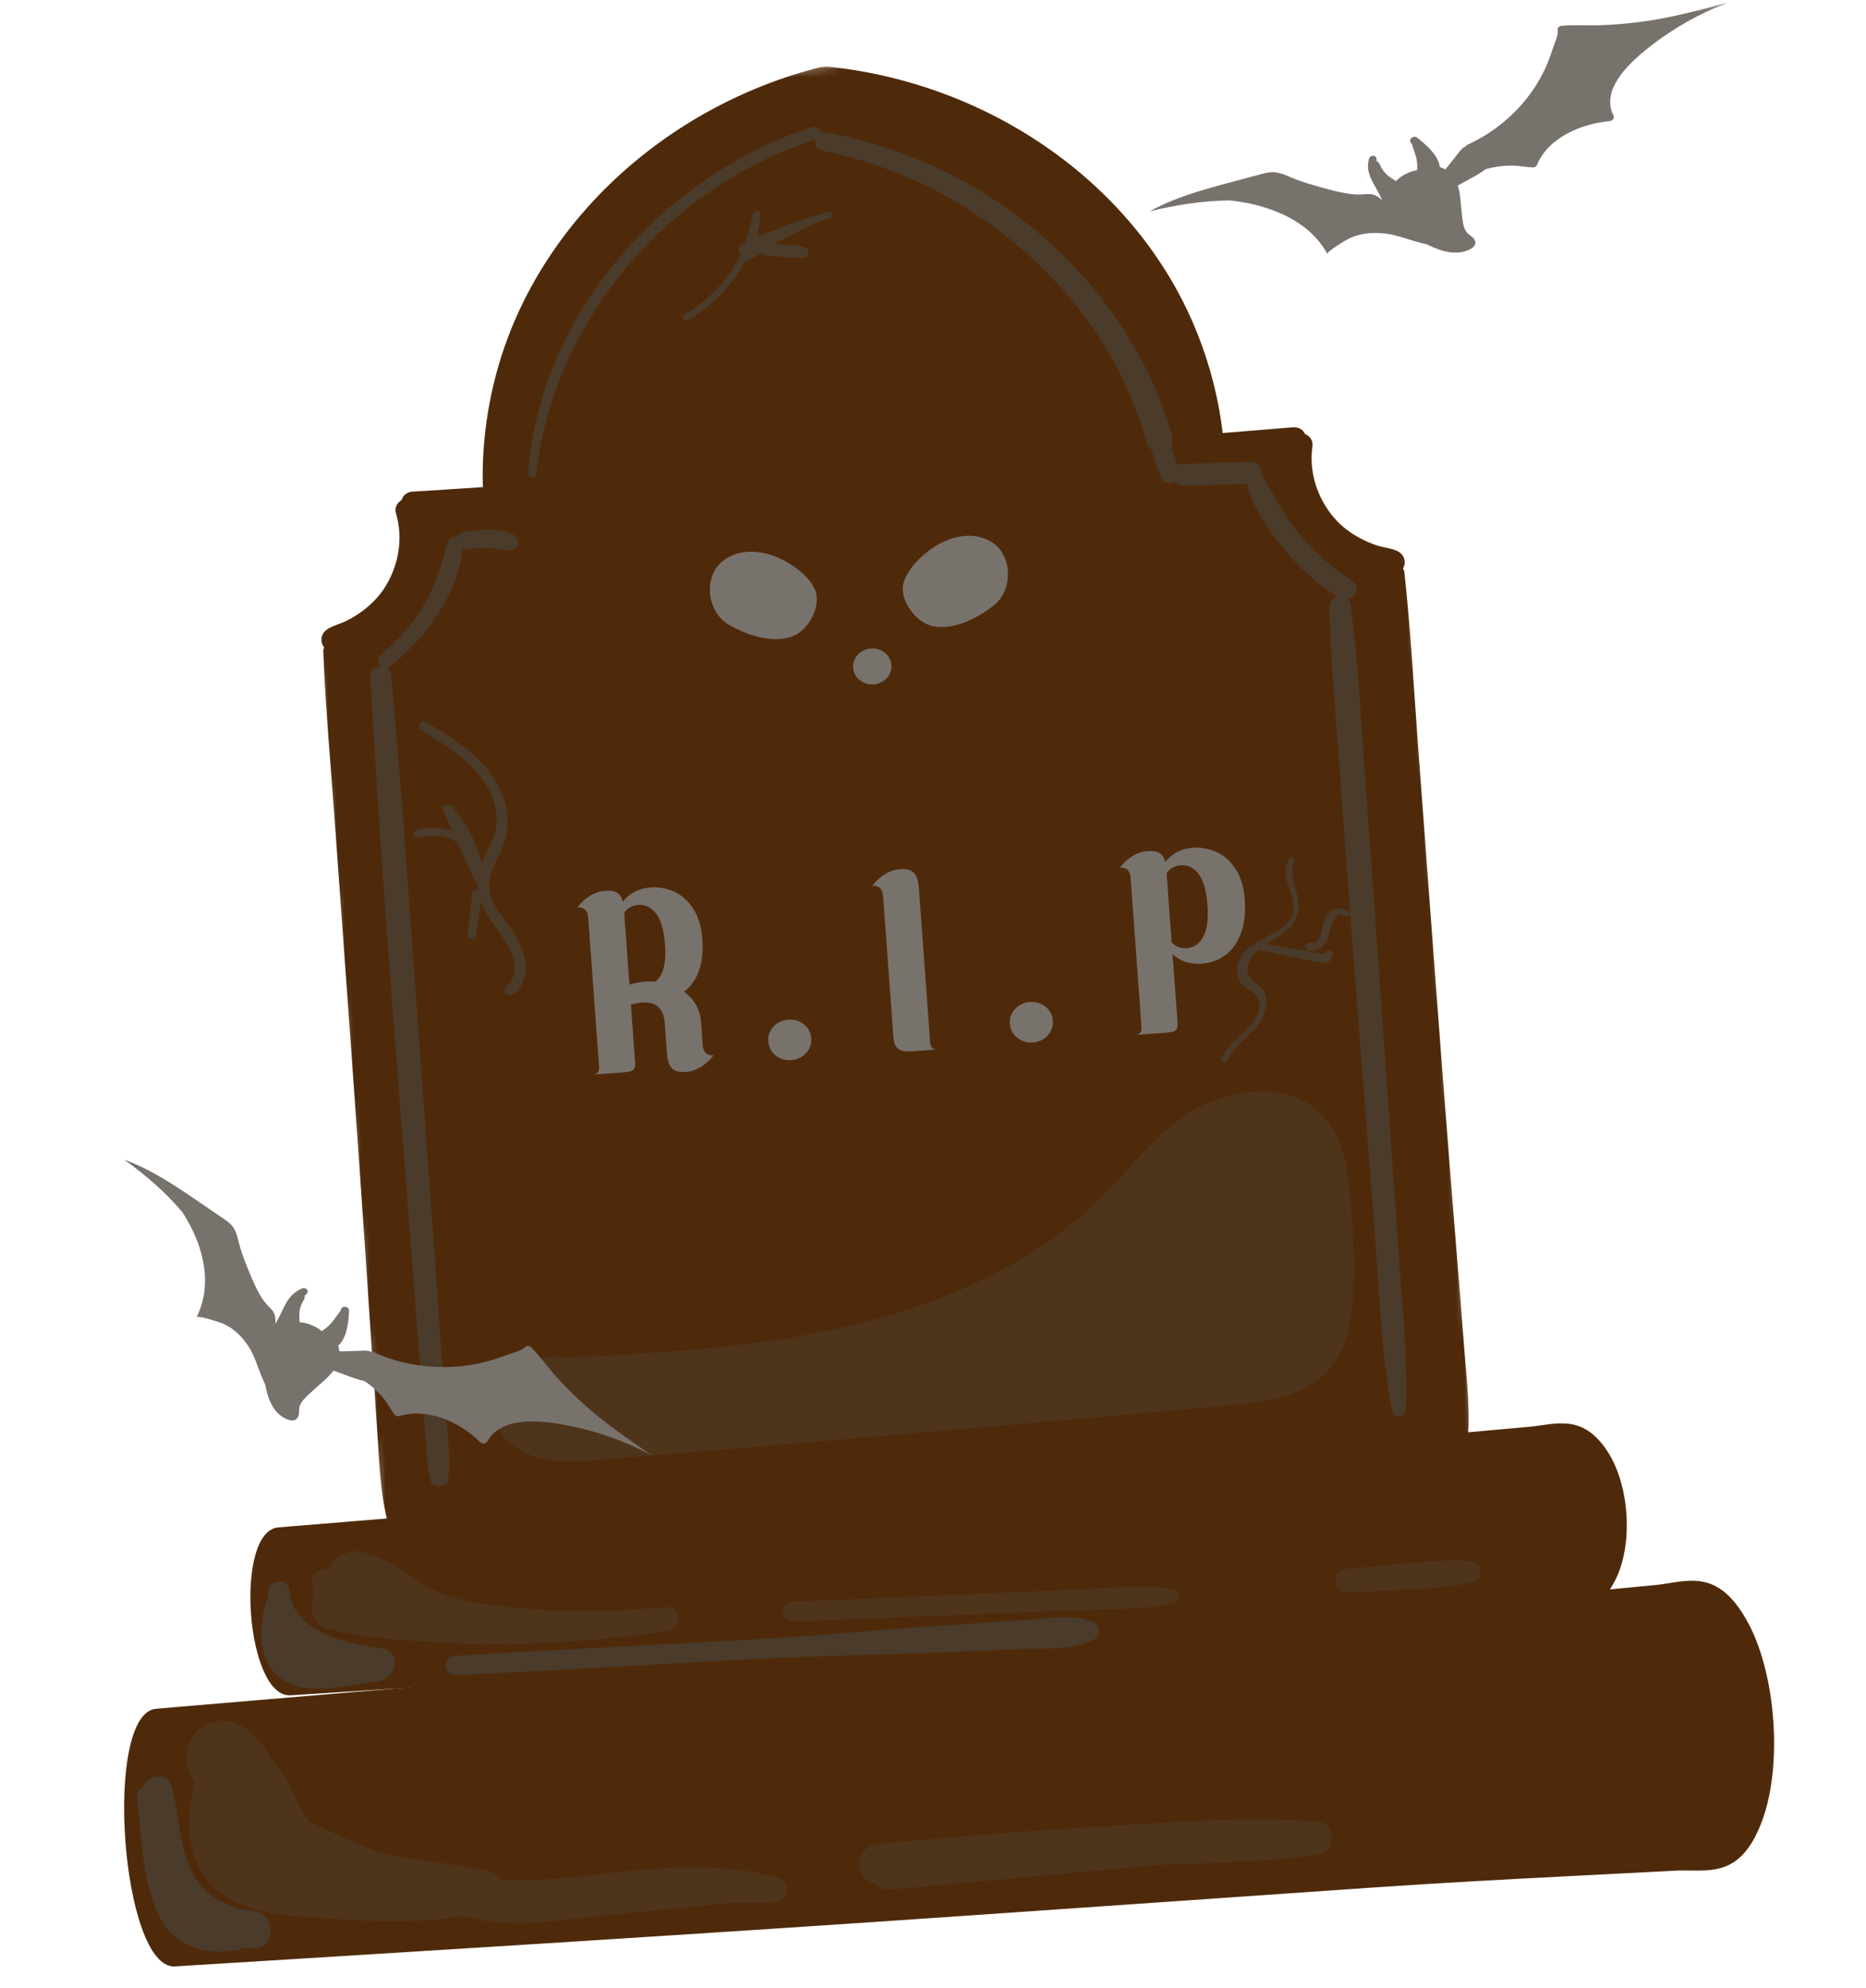 <svg width="230" height="245" viewBox="0 0 230 245" fill="none" xmlns="http://www.w3.org/2000/svg">
<mask id="mask0_163_22112" style="mask-type:luminance" maskUnits="userSpaceOnUse" x="34" y="3" width="149" height="187">
<path d="M34.012 13.086L169.207 3.2L182.089 179.352L46.893 189.238L34.012 13.086Z" fill="white"/>
</mask>
<g mask="url(#mask0_163_22112)">
<path d="M180.461 165.974C180.167 162.035 179.843 158.103 179.525 154.166C178.395 140.241 177.34 126.311 176.307 112.379L174.756 91.48C174.242 84.521 173.859 77.531 173.111 70.589C173.088 70.384 173.028 70.208 172.936 70.064C173.338 69.335 173.169 68.357 172.216 67.905C171.469 67.544 170.594 67.496 169.799 67.246C169.103 67.025 168.431 66.733 167.787 66.404C166.498 65.749 165.308 64.841 164.394 63.764C162.345 61.348 161.321 58.115 161.765 55.027C161.877 54.265 161.43 53.723 160.848 53.481C160.618 52.973 160.109 52.592 159.348 52.656C156.468 52.893 153.588 53.145 150.704 53.364C150.151 48.632 148.865 43.961 146.949 39.576C139.412 22.342 121.759 10.213 101.97 8.204C101.824 8.188 101.691 8.201 101.567 8.231C101.441 8.219 101.307 8.226 101.164 8.263C81.876 13.127 66.175 27.695 61.228 45.84C59.968 50.462 59.377 55.267 59.516 60.029C56.63 60.233 53.748 60.402 50.861 60.587C50.099 60.635 49.651 61.085 49.5 61.621C48.959 61.945 48.595 62.546 48.814 63.284C49.706 66.274 49.163 69.622 47.485 72.311C46.739 73.509 45.691 74.578 44.512 75.416C43.925 75.835 43.3 76.222 42.644 76.539C41.894 76.905 41.038 77.082 40.348 77.545C39.474 78.131 39.446 79.123 39.95 79.786C39.88 79.942 39.846 80.125 39.853 80.331C40.125 87.308 40.764 94.276 41.264 101.24L42.77 122.142C43.776 136.075 44.758 150.011 45.666 163.952C45.923 167.891 46.178 171.83 46.458 175.77C46.733 179.654 46.798 183.714 47.771 187.504C47.973 188.283 49.017 188.45 49.681 188.096C49.818 188.138 49.968 188.161 50.136 188.161C54.327 188.16 58.554 187.723 62.735 187.428C66.93 187.132 71.125 186.833 75.323 186.536C83.713 185.941 92.105 185.348 100.499 184.761C105.108 184.437 109.841 184.388 114.381 183.492C118.999 183.716 123.689 183.078 128.299 182.728C136.686 182.088 145.076 181.454 153.466 180.822C157.659 180.505 161.853 180.19 166.047 179.873C170.226 179.557 174.474 179.375 178.619 178.766C178.785 178.741 178.932 178.696 179.059 178.635C179.768 178.891 180.779 178.572 180.863 177.772C181.282 173.882 180.753 169.856 180.461 165.974Z" fill="#4F2A0A"/>
</g>
<path d="M198.105 178.815C195.032 174.16 191.749 175.538 188.531 175.828C185.075 176.141 181.616 176.451 178.16 176.764C171.245 177.387 164.329 178.003 157.407 178.53L116.615 181.636C89.173 183.723 61.744 185.98 34.314 188.231C28.808 188.683 30.306 209.28 35.827 208.926C63.293 207.163 90.759 205.405 118.212 203.479L159.022 200.617C165.947 200.132 172.879 199.734 179.811 199.347L190.208 198.762C193.445 198.58 196.878 199.481 199.246 194.415C201.317 189.984 200.798 182.894 198.105 178.815Z" fill="#4F2A0A"/>
<path d="M215.551 200.153C211.752 192.948 207.843 194.978 203.991 195.343C199.85 195.735 195.71 196.129 191.569 196.521C183.285 197.307 175.004 198.082 166.709 198.72L117.837 202.484C84.959 205.014 52.102 207.8 19.242 210.582C12.647 211.14 14.947 242.743 21.564 242.335C54.479 240.306 87.391 238.281 120.288 236.003L169.188 232.615C177.484 232.04 185.793 231.602 194.103 231.175L206.564 230.532C210.445 230.332 214.584 231.797 217.301 224.092C219.678 217.352 218.883 206.476 215.551 200.153Z" fill="#4F2A0A"/>
<path d="M46.957 203.105C42.747 202.658 35.943 200.986 35.692 196.028C35.61 194.41 33.011 194.624 33.024 196.223C33.026 196.44 33.033 196.656 33.049 196.866C32.981 196.968 32.924 197.074 32.89 197.181C31.845 200.388 31.628 204.988 34.924 207.074C38.17 209.128 43.098 207.609 46.673 207.173C48.997 206.89 49.542 203.381 46.957 203.105Z" fill="#474C4B" fill-opacity="0.5"/>
<path d="M134.7 199.879C132.032 198.823 128.892 199.478 126.066 199.664C122.865 199.877 119.667 200.09 116.469 200.303C109.695 200.751 102.938 201.402 96.162 201.83C82.8 202.671 69.42 203.198 56.057 204.084C54.445 204.194 54.621 206.489 56.228 206.421C69.608 205.85 82.967 204.92 96.344 204.305C102.941 204 109.543 203.914 116.146 203.637C119.35 203.505 122.556 203.364 125.76 203.229C128.765 203.101 132.16 203.445 134.857 202.031C135.729 201.576 135.571 200.222 134.7 199.879Z" fill="#474C4B" fill-opacity="0.5"/>
<path d="M31.434 235.533C31.436 235.528 31.439 235.522 31.441 235.517C28.139 235.257 25.145 233.646 23.701 230.778C22.076 227.552 22.12 223.536 21.148 220.096C20.619 218.22 18.141 218.762 17.566 220.25C17.11 220.555 16.804 221.037 16.888 221.65C17.537 226.466 17.481 232.428 19.97 236.813C21.923 240.249 26.406 241.217 30.215 240.071C30.513 240.099 30.811 240.119 31.113 240.131C34.014 240.248 34.05 236.039 31.434 235.533Z" fill="#474C4B" fill-opacity="0.5"/>
<path d="M81.959 198.06C74.385 198.805 66.766 198.743 59.258 197.606C55.972 197.107 53.36 196.199 50.698 194.341C48.563 192.85 46.541 191.525 43.835 191.18C43.353 191.119 42.797 191.274 42.395 191.578C41.671 191.657 41.006 192.082 40.94 192.849C40.944 192.914 40.935 192.977 40.934 193.042C40.636 193.09 40.346 193.219 40.097 193.406C39.041 193.403 38.172 194.252 38.516 195.358C38.936 196.705 37.918 197.999 38.64 199.346C39.255 200.494 40.475 200.786 41.718 201.05C46.118 201.984 50.849 202.218 55.349 202.466C64.221 202.958 73.377 202.213 82.175 201.05C84.207 200.781 84.032 197.857 81.959 198.06Z" fill="#535756" fill-opacity="0.25"/>
<path d="M144.462 195.81C140.855 195.207 137.056 195.715 133.412 195.872C129.443 196.042 125.476 196.212 121.509 196.382C113.576 196.722 105.642 197.062 97.709 197.402C96.04 197.474 96.219 199.884 97.885 199.819C105.821 199.503 113.756 199.186 121.691 198.87C125.472 198.719 129.25 198.568 133.028 198.417C136.846 198.265 140.876 198.467 144.588 197.527C145.521 197.292 145.348 195.96 144.462 195.81Z" fill="#535756" fill-opacity="0.25"/>
<path d="M95.758 231.372C88.314 229.348 80.394 230.18 72.821 231.128C69.138 231.591 65.409 231.764 61.677 231.732C61.426 231.165 60.877 230.696 59.959 230.526C55.515 229.702 51.017 229.188 46.585 228.269C46.568 228.265 46.548 228.261 46.531 228.257C46.529 228.257 46.526 228.258 46.523 228.255C43.641 227.064 40.797 225.805 37.991 224.461C36.347 222.193 35.786 219.106 33.724 217.241C32.283 214.509 30.198 212.165 27.379 212.063C25.317 211.989 23.677 213.519 23.186 215.323C22.751 216.91 23.123 218.327 23.968 219.563C22.617 225.359 23.057 231.908 29.596 234.655C33.407 236.253 38.264 236.222 42.367 236.54C47.218 236.917 51.714 236.917 56.536 236.212C56.748 236.181 56.945 236.122 57.121 236.044C57.141 236.05 57.156 236.059 57.173 236.066C62.625 237.858 68.71 236.622 74.328 236.065C77.488 235.753 80.647 235.428 83.81 235.157C85.895 234.979 88.051 234.688 90.2 234.502C91.986 234.546 93.769 234.549 95.548 234.382L95.545 234.338C97.249 234.104 97.655 231.889 95.758 231.372Z" fill="#535756" fill-opacity="0.25"/>
<path d="M162.425 224.519C153.579 223.774 144.421 224.603 135.568 225.127C126.458 225.666 117.359 226.378 108.276 227.246C105.188 227.542 105.227 231.678 107.861 232.122C108.253 232.618 108.877 232.946 109.741 232.867C118.465 232.075 127.193 231.288 135.918 230.459C138.111 230.249 140.308 230.031 142.511 229.818C149.073 229.604 155.683 229.463 162.137 228.615C164.599 228.61 164.916 224.728 162.425 224.519Z" fill="#535756" fill-opacity="0.25"/>
<path d="M180.967 192.367C176.082 192.124 170.896 192.981 166.016 193.346C164.004 193.498 164.214 196.409 166.23 196.265C171.114 195.918 176.369 196.011 181.164 195.06C181.161 195.053 181.16 195.047 181.157 195.042C182.86 194.897 182.933 192.466 180.967 192.367Z" fill="#535756" fill-opacity="0.25"/>
<path d="M166.729 71.687C164.16 69.914 161.883 67.929 159.937 65.552C158.136 63.355 157.002 60.871 155.511 58.524C155.603 57.76 155.076 56.892 154.014 56.923L145.857 57.159C145.584 57.169 145.354 57.235 145.169 57.337C144.919 56.63 144.648 55.903 144.328 55.203C144.425 54.919 144.525 54.641 144.521 54.32C144.514 53.84 144.354 53.382 144.22 52.921C143.935 51.958 143.619 51.007 143.271 50.064C142.598 48.233 141.793 46.444 140.881 44.706C139.044 41.212 136.829 37.909 134.221 34.875C129.048 28.862 122.554 23.899 115.119 20.516C110.934 18.608 106.468 17.188 101.895 16.331C101.598 16.278 101.343 16.314 101.133 16.413C101.114 15.929 100.662 15.448 100.027 15.659C85.186 20.587 73.022 32.249 67.805 46.126C66.322 50.067 65.404 54.137 65.111 58.299C65.072 58.884 66.026 59.083 66.09 58.475C67.651 44.164 76.273 30.695 89.049 22.597C92.614 20.336 96.454 18.51 100.509 17.174C100.358 17.747 100.611 18.42 101.405 18.579C116.778 21.645 130.21 31.722 137.358 44.719C138.348 46.521 139.2 48.393 139.943 50.302C140.308 51.236 140.643 52.186 140.942 53.14C141.109 53.666 141.206 54.238 141.414 54.745C141.55 55.075 141.767 55.302 141.996 55.517C142.256 56.629 142.656 57.741 143.038 58.767C143.338 59.581 144.238 59.664 144.85 59.316C145.1 59.64 145.502 59.869 146.049 59.853C148.595 59.787 151.142 59.723 153.688 59.657C154.349 62.306 156.045 64.863 157.698 66.995C159.642 69.498 162.069 71.775 164.788 73.542C164.279 73.689 163.857 74.103 163.866 74.766C163.977 81.207 164.604 87.646 165.071 94.066C165.538 100.494 165.983 106.923 166.475 113.349C167.468 126.278 168.453 139.206 169.463 152.134C170.025 159.361 170.217 166.767 171.597 173.904C171.79 174.9 173.227 174.798 173.273 173.781C173.563 167.356 172.828 160.859 172.391 154.457C171.951 148.03 171.506 141.598 171.058 135.169C170.16 122.233 169.253 109.3 168.299 96.368C167.766 89.109 167.432 81.797 166.496 74.573C166.455 74.25 166.315 74.004 166.123 73.825C167.107 73.565 167.756 72.398 166.729 71.687Z" fill="#474C4B" fill-opacity="0.5"/>
<path d="M63.279 65.907C61.656 64.997 59.002 65.233 57.221 65.562C56.782 65.641 56.485 65.895 56.328 66.202C55.847 66.072 55.288 66.262 55.13 66.892C54.47 69.52 53.758 71.977 52.363 74.376C50.983 76.749 49.141 78.883 46.954 80.651C46.397 81.102 46.541 81.812 46.955 82.163C46.287 82.165 45.615 82.598 45.657 83.409C47.028 109.261 49.279 135.077 51.203 160.893C51.47 164.495 51.752 168.096 52.03 171.694C52.172 173.532 52.313 175.373 52.455 177.211C52.592 178.997 52.633 180.788 53.112 182.523C53.382 183.498 55.124 183.371 55.249 182.367C55.635 179.266 55.053 175.979 54.84 172.875C54.616 169.657 54.395 166.438 54.17 163.217C53.725 156.777 53.251 150.342 52.789 143.904C51.861 130.951 50.928 117.999 49.995 105.047C49.471 97.767 48.886 90.492 48.206 83.223C48.17 82.805 47.956 82.518 47.67 82.346C47.796 82.318 47.926 82.257 48.056 82.156C52.528 78.623 56.317 73.312 57.021 67.762C57.128 67.772 57.248 67.771 57.38 67.749C58.313 67.589 59.248 67.497 60.194 67.548C61.1 67.597 61.963 67.86 62.869 67.833C64.032 67.797 64.13 66.388 63.279 65.907Z" fill="#474C4B" fill-opacity="0.5"/>
<path d="M166.522 148.813C166.206 145.147 165.954 140.928 163.413 137.933C158.817 132.515 150.225 134.256 145.136 138.139C141.915 140.602 139.425 143.727 136.674 146.617C133.934 149.499 130.824 152.026 127.42 154.202C112.244 163.909 93.473 166.063 75.647 167.019C73.857 167.113 72.07 167.2 70.279 167.283C67.045 167.037 63.669 167.461 61.61 170.134C59.402 172.995 60.867 176.637 63.738 178.482C67.33 180.794 72.051 180.054 76.143 179.716C81.04 179.313 85.937 178.911 90.832 178.49C110.582 176.795 130.333 175.116 150.072 173.307C153.833 172.964 157.769 172.684 161.13 170.882C164.613 169.017 166.136 165.587 166.548 162.009C167.046 157.656 166.899 153.161 166.522 148.813Z" fill="#535756" fill-opacity="0.25"/>
<path d="M102.178 26.115C100.268 26.592 98.4 27.19 96.584 27.926C95.672 28.296 94.729 28.616 93.805 28.973C93.637 28.928 93.448 28.939 93.255 29.023C93.528 28.129 93.702 27.223 93.721 26.339C93.732 25.869 92.983 25.871 92.869 26.295C92.544 27.517 92.244 28.688 91.85 29.829C91.708 29.91 91.563 29.993 91.421 30.077C90.912 30.372 90.987 30.902 91.311 31.213C90.995 31.93 90.619 32.634 90.156 33.331C88.68 35.548 86.673 37.405 84.325 38.809C83.856 39.089 84.34 39.748 84.809 39.468C87.244 38.027 89.3 36.114 90.855 33.841C91.236 33.281 91.611 32.679 91.956 32.048C92.114 32.136 92.313 32.147 92.51 32.01C92.94 31.71 93.377 31.417 93.817 31.131C93.893 31.321 94.071 31.468 94.375 31.49C95.869 31.595 97.535 31.906 99.027 31.755C99.84 31.672 99.884 30.63 99.118 30.443C97.983 30.163 96.692 30.161 95.473 30.115C96.028 29.792 96.589 29.477 97.159 29.182C98.832 28.321 100.636 27.387 102.43 26.781C102.894 26.624 102.644 25.998 102.178 26.115Z" fill="#474C4B" fill-opacity="0.5"/>
<path d="M63.479 115.216C62.541 113.692 61.23 112.355 60.585 110.676C59.819 108.69 60.679 107.071 61.57 105.275C63.138 102.109 62.815 99.033 60.958 96.059C59.008 92.938 55.663 90.906 52.506 88.97C51.851 88.569 51.317 89.603 51.961 90.002C54.993 91.869 58.217 93.855 60.024 96.898C60.907 98.384 61.358 100.166 61.151 101.88C60.954 103.467 60.032 104.832 59.411 106.29C59.395 106.33 59.384 106.367 59.367 106.405C58.742 103.814 57.508 101.426 55.681 99.367C55.288 98.926 54.365 99.254 54.639 99.869C55.017 100.721 55.395 101.573 55.776 102.425C54.383 101.911 52.844 101.846 51.361 102.309C50.691 102.517 51.08 103.445 51.714 103.244L51.714 103.252C53.335 102.794 54.997 102.968 56.398 103.826L56.836 104.81C57.201 105.634 57.568 106.458 57.947 107.276C58.229 107.89 58.454 108.558 58.86 109.105C58.867 109.282 58.883 109.459 58.907 109.634C58.604 109.57 58.269 109.691 58.22 110.063C58.005 111.786 57.849 113.503 57.681 115.225C57.625 115.796 58.542 115.987 58.633 115.398C58.856 113.975 59.085 112.561 59.285 111.139C59.627 112.057 60.153 112.953 60.803 113.861C62.278 115.912 64.943 119.336 62.355 121.622C61.706 122.194 62.748 123.021 63.391 122.46C65.608 120.52 64.808 117.372 63.479 115.216Z" fill="#474C4B" fill-opacity="0.5"/>
<path d="M163.735 117.202C163.423 117.373 163.327 117.433 163.172 117.574C160.811 117.149 158.441 116.772 156.073 116.37C157.435 115.464 158.999 114.694 159.706 113.246C160.892 110.809 158.574 108.457 159.512 106.08C159.661 105.706 159.158 105.482 158.928 105.812C157.353 108.115 160.18 110.399 159.294 112.723C158.262 115.432 154.1 115.494 152.819 118.141C152.404 118.999 152.313 120.013 152.758 120.863C153.371 122.032 155.181 122.242 155.23 123.719C155.323 126.477 151.585 127.98 150.58 130.362C150.391 130.804 151.097 131.128 151.288 130.683C152.287 128.367 155.048 127.273 155.868 124.845C156.169 123.953 156.223 122.816 155.701 121.982C155.435 121.56 154.976 121.315 154.593 121.006C153.791 120.36 153.548 119.599 153.931 118.647C154.192 118.007 154.63 117.497 155.153 117.051C155.204 117.089 155.267 117.116 155.344 117.131C157.981 117.654 160.604 118.217 163.247 118.713C163.519 118.763 163.76 118.623 163.896 118.409C164.154 118.004 164.158 117.983 164.282 117.535C164.366 117.234 163.985 117.069 163.735 117.202Z" fill="#474C4B" fill-opacity="0.5"/>
<path d="M166.336 112.493C165.799 111.721 164.591 111.822 163.904 112.395C163.453 112.769 163.249 113.304 163.104 113.834C162.894 114.604 162.812 116.459 161.473 116.186C160.818 116.053 160.612 117.014 161.266 117.143C162.298 117.342 163.168 116.735 163.607 115.87C163.924 115.239 164.291 111.687 165.81 112.931C166.113 113.183 166.552 112.807 166.336 112.493Z" fill="#474C4B" fill-opacity="0.5"/>
<path d="M121.922 66.624C119.404 65.317 116.443 66.325 114.355 67.96C113.092 68.951 111.782 70.344 111.363 71.868C110.815 73.856 112.802 76.643 114.858 77.135C117.492 77.767 120.622 76.131 122.553 74.556C124.953 72.603 124.841 68.139 121.922 66.624Z" fill="#78726D"/>
<path d="M89.248 69.013C91.549 67.354 94.625 67.921 96.929 69.235C98.323 70.031 99.821 71.219 100.457 72.666C101.288 74.553 99.728 77.599 97.766 78.385C95.252 79.394 91.917 78.23 89.778 76.953C87.119 75.37 86.58 70.937 89.248 69.013Z" fill="#78726D"/>
<path d="M109.752 81.37C109.61 81.005 109.384 80.695 109.072 80.441C108.905 80.336 108.735 80.233 108.565 80.128C108.184 79.955 107.779 79.885 107.351 79.914C107.025 79.927 106.727 80.012 106.453 80.173C106.168 80.282 105.923 80.454 105.725 80.686C105.509 80.9 105.365 81.15 105.288 81.433C105.16 81.706 105.114 81.994 105.147 82.3C105.189 82.492 105.232 82.688 105.274 82.88C105.415 83.249 105.642 83.558 105.954 83.812C106.121 83.915 106.29 84.02 106.457 84.123C106.842 84.296 107.249 84.368 107.675 84.339C108.001 84.326 108.299 84.239 108.572 84.08C108.858 83.971 109.102 83.799 109.3 83.568C109.516 83.351 109.66 83.103 109.738 82.82C109.866 82.545 109.912 82.257 109.878 81.954C109.836 81.758 109.794 81.566 109.752 81.37Z" fill="#78726D"/>
<path d="M87.954 130.055C86.946 131.327 85.794 132.009 84.499 132.104C83.718 132.161 83.156 132.009 82.814 131.645C82.474 131.281 82.271 130.682 82.21 129.846L81.954 126.34C81.878 124.351 80.944 123.422 79.157 123.553C78.712 123.585 78.246 123.671 77.761 123.811L78.284 130.953C78.311 131.33 78.264 131.594 78.141 131.749C78.015 131.907 77.844 132.009 77.624 132.056C77.404 132.101 77.013 132.148 76.454 132.189L73.072 132.436C73.63 132.395 73.889 132.071 73.845 131.466L72.502 113.11C72.435 112.191 71.987 111.762 71.162 111.822C72.17 110.552 73.322 109.87 74.617 109.776C75.265 109.728 75.751 109.813 76.083 110.029C76.412 110.247 76.64 110.615 76.767 111.127C77.116 110.661 77.581 110.266 78.161 109.939C78.744 109.615 79.436 109.421 80.24 109.362C81.157 109.295 82.077 109.46 83.006 109.851C83.931 110.246 84.728 110.934 85.395 111.912C86.061 112.891 86.454 114.166 86.568 115.732C86.681 117.277 86.534 118.596 86.133 119.685C85.73 120.774 85.124 121.62 84.316 122.225C85.597 123.16 86.296 124.422 86.412 126.009L86.613 128.764C86.68 129.686 87.128 130.116 87.954 130.055ZM79.61 120.966C80.013 120.937 80.394 120.94 80.757 120.976C81.736 120.275 82.142 118.755 81.971 116.418C81.843 114.662 81.479 113.394 80.885 112.607C80.288 111.823 79.555 111.461 78.685 111.525C77.923 111.581 77.344 111.905 76.938 112.504L77.583 121.336C78.287 121.139 78.963 121.013 79.61 120.966Z" fill="#78726D"/>
<path d="M95.597 130.062C95.048 129.619 94.749 129.043 94.696 128.332C94.646 127.643 94.859 127.04 95.338 126.522C95.817 126.004 96.425 125.72 97.162 125.666C97.898 125.612 98.541 125.805 99.091 126.248C99.637 126.691 99.938 127.256 99.989 127.945C100.041 128.656 99.826 129.27 99.349 129.788C98.87 130.306 98.263 130.593 97.526 130.647C96.787 130.701 96.146 130.505 95.597 130.062Z" fill="#78726D"/>
<path d="M115.554 129.328L112.168 129.576C110.895 129.669 110.217 129.142 110.133 127.991L108.85 110.451C108.783 109.532 108.335 109.103 107.509 109.163C108.518 107.894 109.669 107.211 110.964 107.117C111.746 107.06 112.307 107.212 112.65 107.576C112.989 107.94 113.192 108.539 113.253 109.372L114.65 128.478C114.695 129.086 114.995 129.369 115.554 129.328Z" fill="#78726D"/>
<path d="M125.378 127.882C124.832 127.439 124.53 126.864 124.478 126.152C124.427 125.464 124.64 124.861 125.119 124.343C125.598 123.825 126.206 123.54 126.943 123.486C127.68 123.432 128.322 123.626 128.872 124.068C129.421 124.511 129.72 125.077 129.77 125.765C129.822 126.477 129.61 127.09 129.131 127.608C128.652 128.126 128.044 128.413 127.307 128.467C126.571 128.521 125.928 128.325 125.378 127.882Z" fill="#78726D"/>
<path d="M149.863 104.966C150.789 105.361 151.588 106.046 152.254 107.026C152.921 108.006 153.31 109.278 153.425 110.846C153.543 112.454 153.387 113.839 152.955 115.006C152.524 116.171 151.888 117.066 151.048 117.696C150.205 118.324 149.239 118.68 148.144 118.76C147.363 118.817 146.658 118.73 146.038 118.504C145.415 118.275 144.909 117.968 144.523 117.575L145.143 126.062C145.171 126.439 145.12 126.706 144.998 126.861C144.875 127.017 144.701 127.118 144.483 127.165C144.26 127.213 143.87 127.257 143.314 127.298L139.931 127.545C140.49 127.504 140.746 127.183 140.701 126.575L139.359 108.22C139.292 107.3 138.847 106.871 138.021 106.931C139.027 105.662 140.178 104.98 141.474 104.885C142.121 104.838 142.608 104.922 142.94 105.138C143.271 105.357 143.499 105.724 143.626 106.237C143.972 105.77 144.438 105.376 145.02 105.049C145.603 104.724 146.296 104.53 147.099 104.471C148.017 104.407 148.937 104.572 149.863 104.966ZM148.308 115.455C148.781 114.591 148.956 113.283 148.828 111.527C148.7 109.774 148.336 108.503 147.742 107.719C147.145 106.932 146.412 106.571 145.542 106.635C144.78 106.69 144.2 107.017 143.794 107.613L144.417 116.134C144.906 116.665 145.527 116.904 146.289 116.848C147.158 116.782 147.831 116.318 148.308 115.455Z" fill="#78726D"/>
<path d="M176.128 29.087C175.49 28.468 174.724 28.041 173.879 27.492C172.468 26.572 171.332 25.328 169.969 24.347C168.942 23.61 168.363 24.057 167.037 23.964C165.566 23.86 164.069 23.424 162.664 23.041C161.743 22.789 160.83 22.504 159.935 22.183C159.097 21.884 158.253 21.416 157.369 21.256C156.531 21.105 155.725 21.397 154.924 21.601C153.847 21.881 152.775 22.174 151.701 22.461C148.209 23.398 144.867 24.311 141.705 26.041C145.077 25.238 148.093 24.754 151.571 24.698C153.329 24.888 155.059 25.239 156.715 25.844C159.739 26.949 162.13 28.625 163.626 31.309C163.459 31.008 166.007 29.522 166.313 29.379C167.564 28.792 168.751 28.668 170.119 28.73C172.507 28.832 174.603 30.089 177.025 30.282C176.767 29.8 176.465 29.418 176.128 29.087Z" fill="#78726D"/>
<mask id="mask1_163_22112" style="mask-type:luminance" maskUnits="userSpaceOnUse" x="174" y="0" width="41" height="25">
<path d="M174.184 2.84L212.988 0.002L214.591 21.915L175.786 24.753L174.184 2.84Z" fill="white"/>
</mask>
<g mask="url(#mask1_163_22112)">
<path d="M211.461 0.944C211.97 0.726 212.489 0.519 213.011 0.324C209.428 1.233 205.899 2.228 202.253 2.693C200.627 2.9 198.992 3.046 197.351 3.108C195.726 3.172 194.062 3.033 192.447 3.183C192.191 3.206 191.959 3.432 191.997 3.683C192.093 4.347 191.631 5.255 191.426 5.894C191.183 6.651 190.919 7.401 190.593 8.133C189.979 9.527 189.188 10.854 188.229 12.07C186.314 14.503 183.778 16.518 180.874 17.838C180.755 17.891 180.682 17.972 180.63 18.059C180.51 18.097 180.388 18.15 180.284 18.252C179.923 18.599 179.645 19 179.341 19.391C179.037 19.779 178.73 20.167 178.417 20.547C177.794 21.313 177.174 22.084 176.54 22.844C176.282 23.15 176.273 23.586 176.562 23.873C176.86 24.17 177.283 24.186 177.654 23.984C178.653 23.436 179.653 22.882 180.652 22.331C181.495 21.868 182.355 21.437 183.107 20.86C183.41 20.772 183.717 20.692 184.023 20.631C184.797 20.48 185.588 20.407 186.374 20.407C187.262 20.409 188.118 20.608 188.997 20.632C189.165 20.638 189.365 20.496 189.427 20.356C190.829 16.979 194.8 15.263 198.416 14.923C198.738 14.892 199.029 14.549 198.878 14.247C197.342 11.205 200.463 8.11 202.72 6.261C205.351 4.1 208.285 2.301 211.461 0.944Z" fill="#78726D"/>
</g>
<path d="M181.621 29.373C181.37 29.068 180.996 28.917 180.76 28.598C180.521 28.273 180.403 27.883 180.335 27.496C180.164 26.529 180.114 25.538 180.007 24.567C179.906 23.642 179.76 22.724 179.232 21.921C178.817 21.294 178.193 20.825 177.46 20.573C177.445 20.446 177.419 20.32 177.388 20.2C177.274 19.757 177.028 19.336 176.75 18.967C176.177 18.2 175.429 17.563 174.67 16.963C174.234 16.619 173.56 17.154 173.909 17.603C173.949 17.658 173.998 17.709 174.038 17.764C174.046 17.797 174.103 18.002 174.075 17.894C174.119 18.071 174.167 18.237 174.233 18.407C174.34 18.689 174.436 18.969 174.516 19.264C174.535 19.333 174.554 19.402 174.573 19.471C174.581 19.502 174.589 19.533 174.594 19.564C174.598 19.574 174.598 19.579 174.603 19.602C174.627 19.744 174.652 19.888 174.665 20.031C174.681 20.176 174.689 20.322 174.688 20.465C174.688 20.546 174.686 20.63 174.681 20.711C174.682 20.729 174.679 20.73 174.68 20.74C174.678 20.782 174.672 20.822 174.67 20.863C174.664 20.898 174.672 20.931 174.674 20.965C174.231 21.055 173.802 21.188 173.391 21.38C172.889 21.615 172.442 21.924 172.063 22.315C171.989 22.261 171.912 22.209 171.822 22.155C171.754 22.11 171.687 22.069 171.619 22.026C171.59 22.01 171.564 21.994 171.52 21.968C171.456 21.926 171.394 21.884 171.332 21.838C171.202 21.746 171.08 21.645 170.963 21.539C170.907 21.488 170.852 21.435 170.792 21.377C170.768 21.352 170.747 21.325 170.723 21.301C170.619 21.186 170.523 21.062 170.433 20.933C170.389 20.871 170.348 20.809 170.31 20.746C170.288 20.711 170.266 20.679 170.244 20.636C170.18 20.495 170.109 20.361 170.054 20.219C169.992 20.059 169.849 19.934 169.682 19.868C169.681 19.821 169.675 19.774 169.677 19.727C169.699 19.488 169.581 19.254 169.306 19.206C169.046 19.157 168.806 19.321 168.745 19.558C168.645 19.946 168.591 20.313 168.626 20.715C168.741 21.989 169.603 23.038 170.137 24.179C171.445 26.982 173.816 29.328 176.845 30.555C177.853 30.964 178.956 31.249 180.064 31.085C180.861 30.969 182.441 30.376 181.621 29.373Z" fill="#78726D"/>
<path d="M33.715 170.172C33.848 169.316 33.742 168.486 33.688 167.521C33.601 165.906 33.955 164.293 33.952 162.677C33.949 161.458 33.218 161.31 32.491 160.277C31.68 159.13 31.138 157.755 30.604 156.478C30.252 155.642 29.938 154.793 29.663 153.933C29.403 153.13 29.283 152.217 28.879 151.463C28.494 150.753 27.76 150.339 27.097 149.878C26.208 149.262 25.309 148.654 24.412 148.041C21.497 146.053 18.696 144.161 15.312 142.91C18.043 144.896 20.287 146.815 22.45 149.344C23.364 150.754 24.122 152.25 24.621 153.848C25.53 156.763 25.576 159.574 24.229 162.351C24.379 162.04 27.184 162.991 27.488 163.123C28.744 163.679 29.568 164.478 30.351 165.522C31.72 167.346 31.94 169.675 33.253 171.581C33.505 171.088 33.644 170.626 33.715 170.172Z" fill="#78726D"/>
<path d="M78.912 178.632C79.404 178.87 79.892 179.124 80.375 179.386C77.429 177.315 74.445 175.337 71.834 172.941C70.668 171.869 69.55 170.758 68.498 169.589C67.455 168.431 66.559 167.118 65.445 166.022C65.271 165.849 64.939 165.819 64.751 166.002C64.253 166.488 63.208 166.715 62.547 166.962C61.761 167.257 60.967 167.529 60.153 167.748C58.605 168.167 57.008 168.409 55.399 168.464C52.188 168.571 48.947 167.964 46.07 166.645C45.954 166.591 45.842 166.588 45.735 166.607C45.632 166.539 45.514 166.487 45.362 166.472C44.849 166.423 44.344 166.471 43.831 166.487C43.319 166.509 42.809 166.523 42.295 166.532C41.271 166.549 40.244 166.575 39.219 166.579C38.803 166.584 38.431 166.848 38.368 167.239C38.3 167.647 38.541 167.968 38.94 168.114C40.011 168.508 41.085 168.9 42.156 169.291C43.06 169.625 43.945 169.988 44.89 170.183C45.151 170.349 45.404 170.524 45.641 170.713C46.237 171.189 46.783 171.726 47.258 172.305C47.8 172.959 48.152 173.714 48.667 174.376C48.766 174.502 49.005 174.566 49.161 174.518C52.857 173.443 56.718 175.297 59.205 177.749C59.425 177.965 59.892 177.965 60.054 177.666C61.68 174.636 66.183 175.004 69.115 175.51C72.534 176.101 75.832 177.139 78.912 178.632Z" fill="#78726D"/>
<path d="M36.817 174.397C36.921 174.022 36.818 173.65 36.945 173.278C37.071 172.901 37.329 172.571 37.612 172.279C38.322 171.551 39.123 170.895 39.875 170.208C40.59 169.558 41.281 168.875 41.632 167.985C41.908 167.289 41.921 166.539 41.685 165.841C41.785 165.75 41.876 165.654 41.958 165.557C42.261 165.195 42.463 164.752 42.608 164.316C42.902 163.415 42.984 162.466 43.024 161.531C43.05 160.997 42.188 160.833 42.02 161.37C42 161.437 41.985 161.5 41.965 161.567C41.942 161.595 41.806 161.764 41.878 161.678C41.757 161.82 41.647 161.958 41.541 162.112C41.37 162.37 41.192 162.613 40.995 162.855C40.946 162.913 40.902 162.971 40.854 163.029C40.833 163.054 40.812 163.079 40.792 163.104C40.784 163.11 40.782 163.116 40.763 163.133C40.657 163.242 40.55 163.349 40.44 163.449C40.327 163.551 40.211 163.646 40.089 163.735C40.02 163.787 39.949 163.837 39.88 163.887C39.864 163.896 39.861 163.898 39.853 163.902C39.818 163.925 39.781 163.949 39.743 163.97C39.711 163.988 39.688 164.015 39.661 164.038C39.315 163.766 38.94 163.535 38.53 163.351C38.027 163.126 37.492 162.993 36.933 162.956C36.935 162.867 36.931 162.778 36.921 162.677C36.916 162.602 36.913 162.524 36.905 162.449C36.902 162.418 36.9 162.386 36.894 162.337C36.891 162.264 36.889 162.192 36.889 162.118C36.889 161.964 36.897 161.812 36.914 161.66C36.922 161.586 36.934 161.515 36.945 161.433C36.954 161.401 36.96 161.367 36.968 161.335C37.005 161.183 37.047 161.036 37.101 160.889C37.127 160.822 37.152 160.752 37.184 160.684C37.197 160.644 37.214 160.609 37.236 160.566C37.316 160.432 37.384 160.294 37.472 160.162C37.571 160.019 37.585 159.835 37.54 159.671C37.58 159.642 37.616 159.608 37.656 159.582C37.87 159.446 37.995 159.215 37.872 158.981C37.753 158.763 37.468 158.687 37.232 158.791C36.845 158.96 36.501 159.149 36.186 159.423C35.186 160.303 34.827 161.593 34.193 162.699C32.631 165.414 32.103 168.627 32.914 171.623C33.183 172.619 33.613 173.611 34.428 174.324C35.01 174.835 36.471 175.629 36.817 174.397Z" fill="#78726D"/>
</svg>

